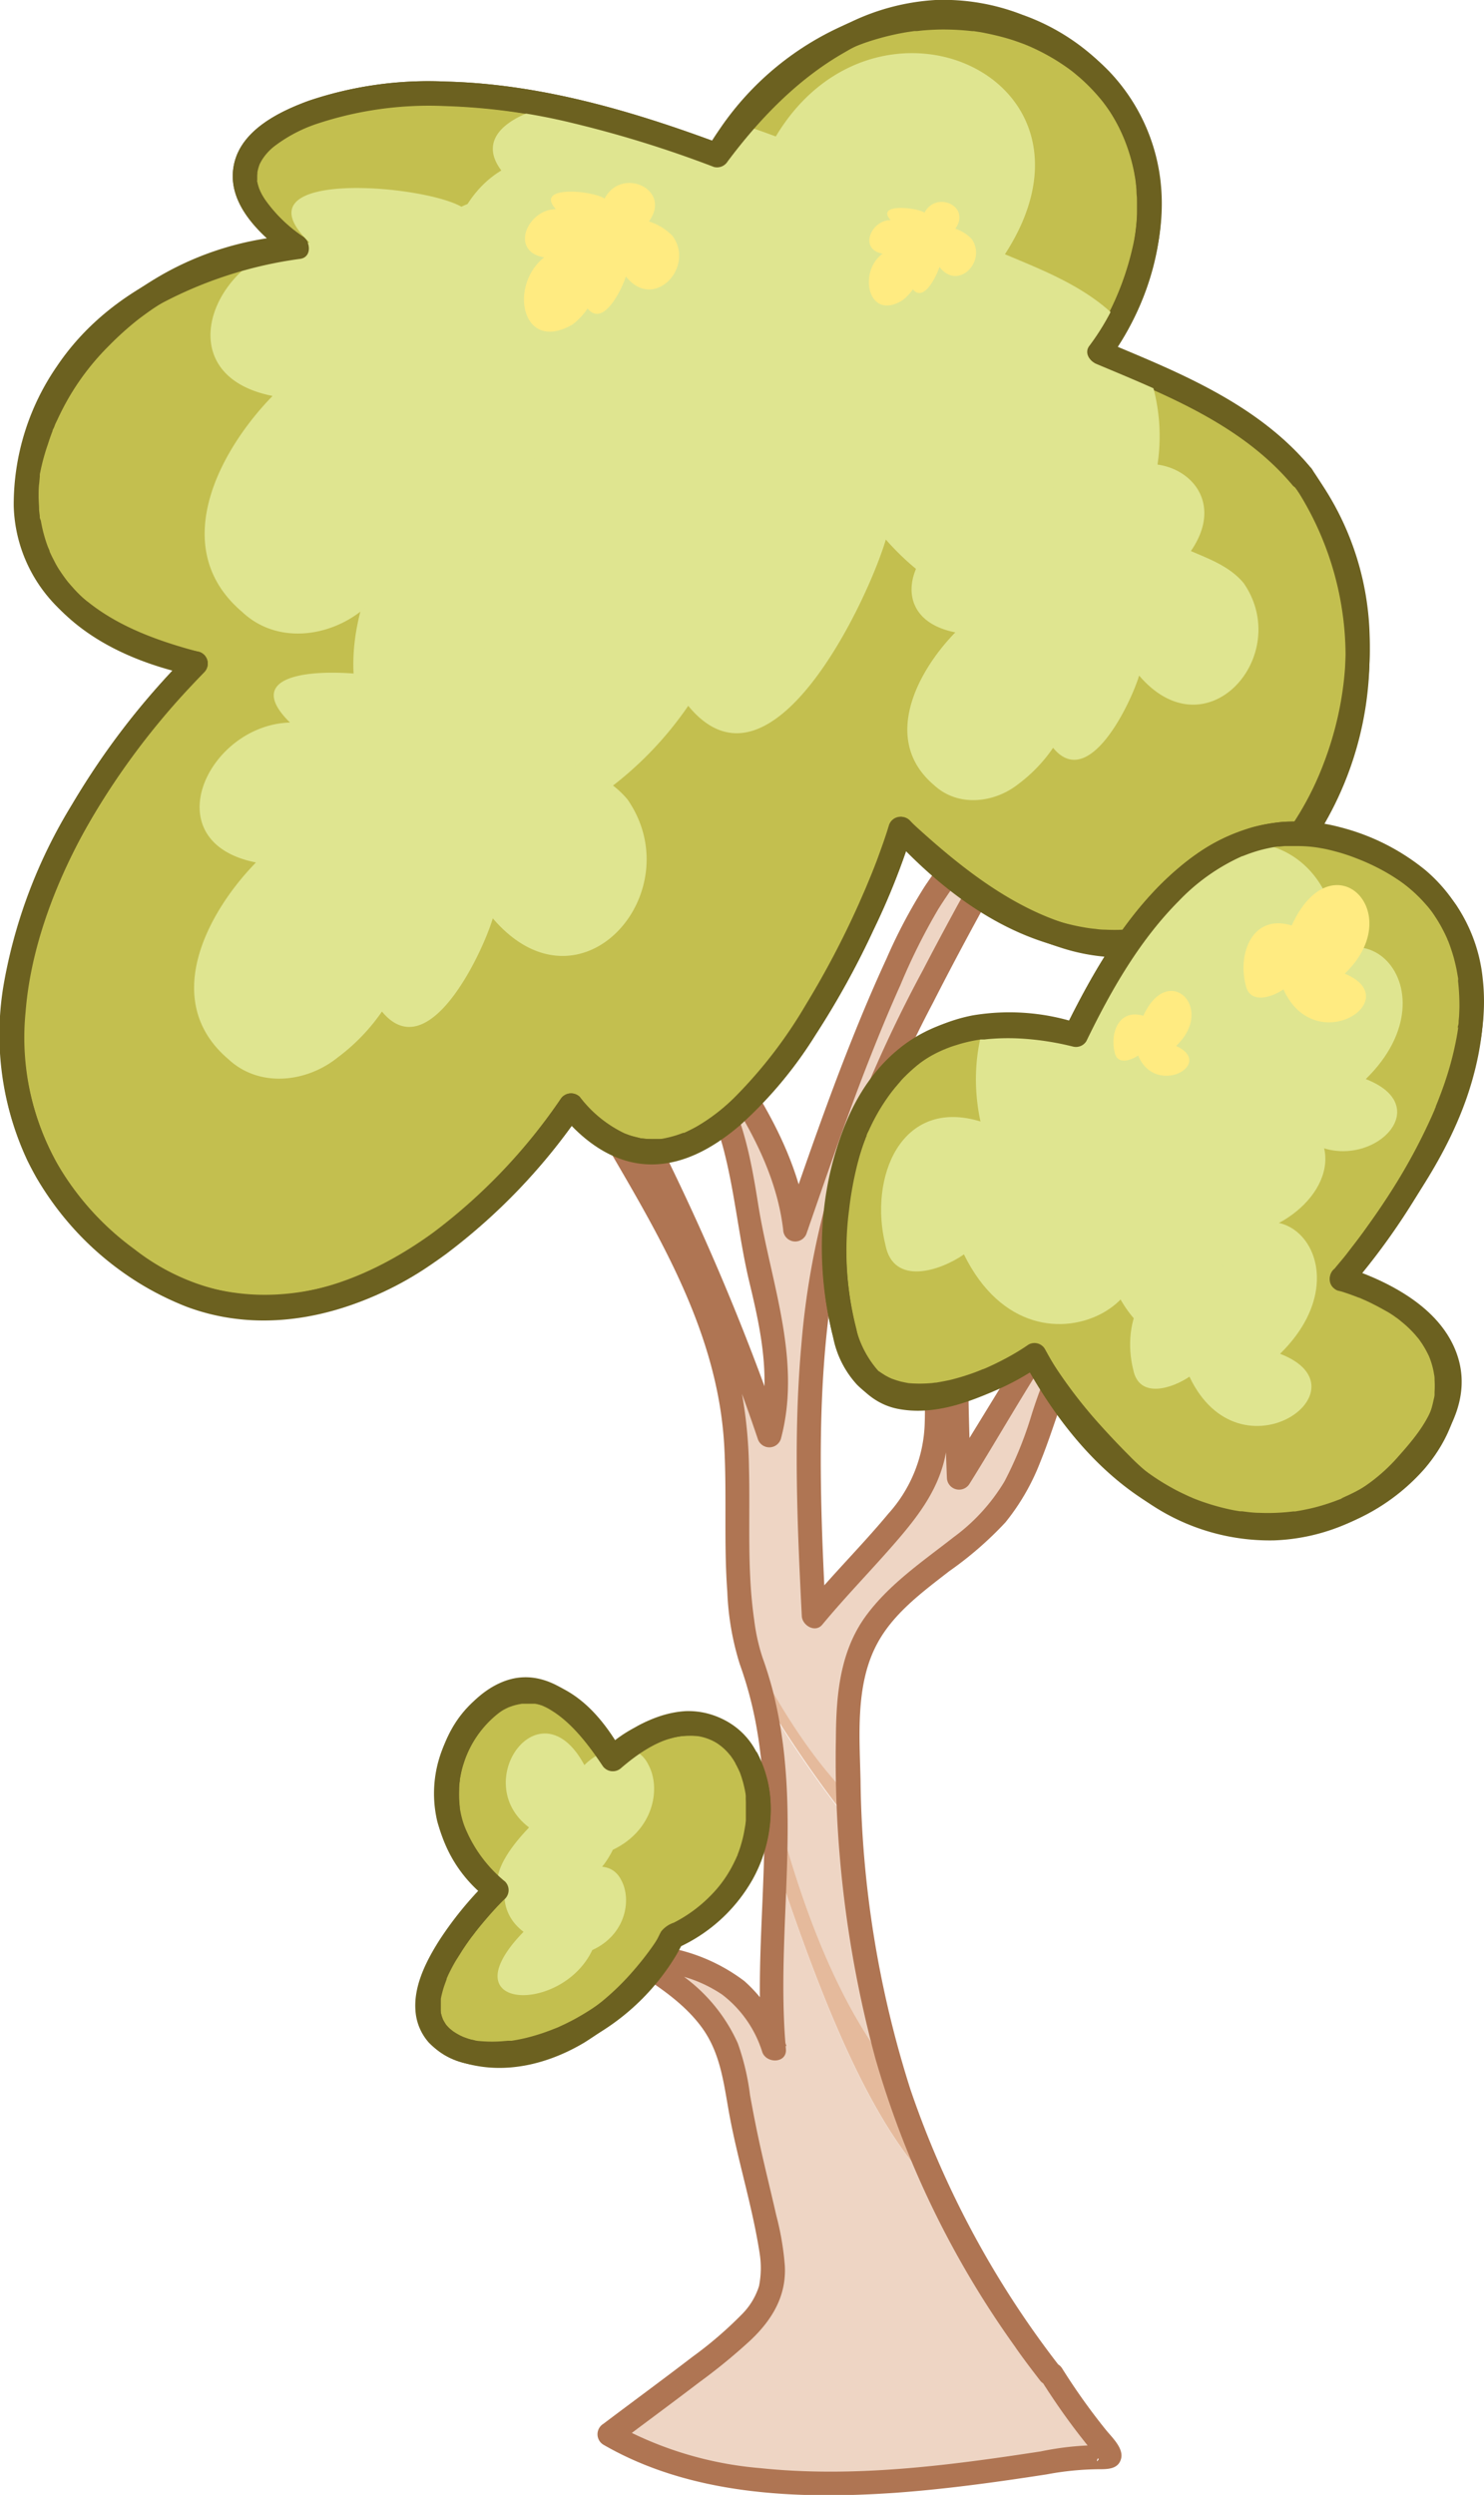 <svg xmlns="http://www.w3.org/2000/svg" xmlns:xlink="http://www.w3.org/1999/xlink" width="184.9" height="310.77" viewBox="0 0 184.9 310.77"><defs><clipPath id="clip-path" transform="translate(-0.04 0)"><path d="M162.27,59.3c-6.54-7.94-16.35-11.68-25.23-15.42C148.25,28.46,144.51,7.9,124,2.3,109.47-1.44,97.32,8.6,89.38,19.35,74.43,13.74,56.21,8.84,40.32,13.51,28.64,17.25,27.24,23.79,37.05,30.8,22.1,33.13,9,39.67,4.35,55.09-.33,71.45,10.42,78.92,24.44,82.66c-18.22,18.69-35.51,51.39-10.28,72.89.58.49,1.17.95,1.76,1.39l.42.31c.59.43,1.17.83,1.76,1.21l.11.06c.56.36,1.13.68,1.69,1l.4.21c.6.32,1.19.61,1.78.88l.19.07c.54.25,1.09.46,1.64.66l.39.14c.59.21,1.18.4,1.78.56l.25.06c.53.15,1.07.27,1.6.37l.36.08c.6.1,1.19.19,1.78.26l.3,0c.52,0,1.05.09,1.57.11l.34,0c.59,0,1.17,0,1.76,0l.34,0c.52,0,1-.06,1.54-.11l.32,0c.58-.06,1.15-.14,1.72-.24l.39-.08c.5-.09,1-.2,1.5-.31l.29-.07c.57-.14,1.13-.3,1.69-.47l.42-.13,1.48-.51.25-.09c.55-.2,1.1-.43,1.64-.66l.44-.19,1.47-.69.2-.1c.53-.26,1.06-.54,1.58-.83l.45-.25c.5-.28,1-.57,1.49-.87l.16-.11c.5-.3,1-.63,1.49-1l.44-.29c.5-.34,1-.69,1.48-1h0a72.81,72.81,0,0,0,16.34-17.11c17.29,21,37.38-22,41.12-34.57,7.22,6.69,15.37,12.76,23.9,14.18.28,0,.56.1.84.13l.63.07c.23,0,.46.05.69.06l.65,0,.68,0h.65l.69,0,.64,0,.71-.07.63-.08.75-.13.59-.11.95-.24.49-.13c.41-.12.81-.25,1.21-.39l.52-.2.84-.34.57-.26.79-.38.59-.31.78-.44.58-.35.81-.53.55-.37.9-.67.46-.35c.45-.36.9-.73,1.36-1.13C169.75,99,174.42,74.72,162.27,59.3Z" fill="none"/></clipPath><clipPath id="clip-path-2" transform="translate(-0.04 0)"><path d="M167.2,159.32c4.21-5.61,8.41-11.21,11.68-17.29,6.54-12.61,7.48-29.44-7.94-36C152.72,97.65,141,114.47,134,129c-18.69-4.67-28.5,5.14-29.9,23.83,0,.42-.06.86-.08,1.32,0,.12,0,.25,0,.37q0,.54,0,1.11V156c0,.4,0,.82,0,1.24v.3c0,.51,0,1,.07,1.55v.05a31.31,31.31,0,0,0,1.18,6.93h0c.93,3.06,2.46,5.76,4.94,7.28,5.61,2.81,14-1.63,18.69-4.43A70.91,70.91,0,0,0,142,184.55c9.71,7.94,23.16,8,32.1-.71l.05-.05c.51-.5,1-1,1.49-1.58C185.89,171.47,178.88,163.06,167.2,159.32Z" fill="none"/></clipPath></defs><g id="Layer_2" data-name="Layer 2"><g id="Layer_1-2" data-name="Layer 1"><g id="na_tree_2" data-name="na_tree 2"><path d="M96.67,225a61.14,61.14,0,0,0-1.73-13.89,152.35,152.35,0,0,0,11,16A128.51,128.51,0,0,0,111.19,258c-5.36-6.74-10.32-16.76-14.51-33A0,0,0,0,1,96.67,225Z" transform="translate(-0.04 0)" fill="#eed5c4"/><path d="M134.7,306c-18.28,2.86-42.48,6.82-58.86-2.77,28-21.14,20.73-12.77,15.41-45.79-3.27-13.55-21-14-26.63-27.56l1.55-1.16c2.62,6.42,10.2,12.54,16.33,15.16,7.26,1.89,11.34,4,14,11.38-.74-7.92-.1-15.7.12-23.42,5.91,17.78,12.15,33.4,20.29,41.06A122.22,122.22,0,0,0,131,295.71C138.32,307.39,140.82,306,134.7,306Z" transform="translate(-0.04 0)" fill="#eed5c4"/><path d="M167.88,141.06c-10.28,7.48-26.63,14.49-33.64,25.7-5.14,8.41-4.67,18.22-13.08,24.76-9.81,7.95-15.42,10.28-15.42,23.83q-.06,4.31.08,8.46c-4-4-8.22-10-12.79-19.05-2.21-10.42-.1-21.09-2.07-31.49-2.63-14.58-13.25-28.81-19.84-41.7-6.7-13.13-19.83-22.46-32.95-32.08l1.46-9.62C45.75,96,50.13,103.28,56,109.41,60.63,114.66,67,117.86,70.83,124c9.76,17.71,18.62,35.59,25.08,54.82,2.34-8.46-.29-15.45-2-23.62-1.46-7.87-1.75-15.46-6.71-22.16-5-7-11.37-11.67-14.29-20.13C68.3,91.41,50.26,93.48,41.67,74.41l1.75-6.12C49.2,84.61,68.29,89.66,74,105.91c5.25-18.08,10.5-36.16,17.5-53.66l2.62,2.33a159.54,159.54,0,0,0-5.83,21c-1.59,12.85-16,32.8-7,43.74,6.4,11.09,16.33,20.82,17.79,33.83,4.64-13.4,9.24-26.84,15.75-39.37,3.5-6.12,9.91-12.54,11.08-19.54,2.33-12.83.58-25.37,8.75-36.45l2,1.46c-7.69,16-3.43,34.85-13.7,49.87C102.37,146.5,99.28,158,101.45,201.27c3.8-4.67,8.17-8.75,12-13.71,5-6.71,2.92-12.83,3.21-20.7.29-9.92,1.16-18.09,4.37-27.42l1.75.88c-4.08,14.29-3.79,28.87-3.21,43.74,17.35-27.7,16.1-30.41,46.95-45.2Z" transform="translate(-0.04 0)" fill="#eed5c4"/><path d="M96.62,231.8c.08-2.27.11-4.53.06-6.8,4.19,16.2,9.15,26.22,14.51,33a110.15,110.15,0,0,0,5.72,14.9C108.77,265.2,102.53,249.58,96.62,231.8Z" transform="translate(-0.04 0)" fill="#e5ba9c"/><path d="M106,227.08a152.35,152.35,0,0,1-11-16,46.72,46.72,0,0,0-1.65-5.16c-.09-.39-.18-.78-.26-1.17,4.57,9.07,8.79,15,12.79,19.05C105.86,224.91,105.9,226,106,227.08Z" transform="translate(-0.04 0)" fill="#e5ba9c"/><path d="M132.26,295a118.4,118.4,0,0,1-18.79-34.75,131.48,131.48,0,0,1-6.21-38.48c-.12-5.48-.65-11.72,1.93-16.76,2-3.94,5.71-6.65,9.12-9.3a44.22,44.22,0,0,0,7-6.08,27.87,27.87,0,0,0,4.34-7.51c2.24-5.49,3.44-11.38,7-16.24,3.94-5.37,9.65-9.32,15.19-12.86s11.41-6.74,16.77-10.62a1.52,1.52,0,0,0,.54-2.05l-1.39-2.21a1.56,1.56,0,0,0-2.06-.54c-8.53,4.1-17.38,8.22-24.77,14.24-5.5,4.48-9.55,10.29-13.3,16.26-3.18,5.05-6.25,10.18-9.42,15.25l2.8.75c-.57-14.52-.83-29.23,3.15-43.34a1.52,1.52,0,0,0-.68-1.7l-1.75-.87a1.53,1.53,0,0,0-2.21.89c-3,8.7-4.09,17.71-4.4,26.86-.13,3.92.29,7.83.12,11.75a17.6,17.6,0,0,1-4.51,10.85c-3.32,4-7.06,7.67-10.36,11.71l2.56,1.06c-.89-17.72-1.6-35.89,3.57-53.08a142.19,142.19,0,0,1,9.75-23.25c2.45-4.81,5-9.56,7.62-14.28a78.59,78.59,0,0,0,4-7.33,49.84,49.84,0,0,0,2.51-7.64C133.27,83.88,132.73,71.18,138,60a1.56,1.56,0,0,0-.54-2.06l-2-1.46a1.54,1.54,0,0,0-2,.54c-3.89,5.36-5.83,11.63-6.74,18.14s-.91,13-2.3,19.41c-1.32,6-5.84,10.86-9.17,15.85a66.1,66.1,0,0,0-4.76,9c-1.52,3.29-2.93,6.62-4.28,10-3.08,7.69-5.77,15.52-8.48,23.34l3,.4c-.9-7.47-4.35-14.05-8.45-20.23-2.08-3.13-4.29-6.17-6.37-9.29-1.07-1.61-2-3.28-3.08-4.9a18.55,18.55,0,0,1-2-3.32c-2-5.34-.24-11.51,1.49-16.68,2-6,4.72-11.77,6.48-17.85,1.09-3.76,1.59-7.68,2.55-11.48C92.48,64.53,94,59.73,95.61,55a1.49,1.49,0,0,0-.39-1.46L92.6,51.19a1.52,1.52,0,0,0-2.51.66c-7,17.49-12.25,35.59-17.5,53.66h2.89c-2.21-6.14-6.35-11.07-11.11-15.43s-9.81-8.1-14-12.93a29.82,29.82,0,0,1-5.55-9.26,1.51,1.51,0,0,0-2.89,0A59.82,59.82,0,0,0,40.22,74c-.16,1,.51,2,1,2.84s1,1.84,1.56,2.73a35.8,35.8,0,0,0,3.63,4.78c4.69,5.23,10.9,8.59,16.09,13.24a28.32,28.32,0,0,1,6.44,8.23,30,30,0,0,1,2.18,6,25.68,25.68,0,0,0,2.71,6.68c2.41,4.14,5.76,7.61,8.85,11.23,3.35,3.91,6,8,7.4,13,1.53,5.64,2,11.52,3.38,17.2,1.48,6.17,2.72,12.26,1,18.53h2.89A299.83,299.83,0,0,0,79.9,137.82q-2.48-4.83-5.06-9.6a42.45,42.45,0,0,0-5.48-8.63,62.58,62.58,0,0,0-6.85-6.16,62.25,62.25,0,0,1-6.7-6.39c-5.29-5.88-9.54-12.61-15.12-18.23a1.51,1.51,0,0,0-2.51.66l-1.46,9.62a1.62,1.62,0,0,0,.69,1.7c8.76,6.42,17.8,12.78,25.05,20.94A64.33,64.33,0,0,1,71,134.51c2.57,4.78,5.39,9.42,8.08,14.14,5.58,9.79,10.52,19.88,11.19,31.32.35,6.1-.06,12.21.39,18.31a34.43,34.43,0,0,0,1.55,9,48.2,48.2,0,0,1,2.23,8.69c2.13,13-.59,26.22.58,39.28l3-.4a18.17,18.17,0,0,0-5.23-8.08,22.42,22.42,0,0,0-8.12-3.88,26.94,26.94,0,0,1-9.74-5.57,25.66,25.66,0,0,1-7.39-9.37,1.5,1.5,0,0,0-2-.54l-1.55,1.16a1.57,1.57,0,0,0-.54,2.05c3.11,7.34,10,11.22,16.35,15.35,2.85,1.85,5.75,3.88,7.76,6.68,2.43,3.4,2.7,7.41,3.48,11.4,1.08,5.56,2.78,11,3.65,16.64a11.56,11.56,0,0,1-.08,4.07,8.64,8.64,0,0,1-2.13,3.51,49.06,49.06,0,0,1-6.19,5.32c-3.67,2.82-7.4,5.55-11.08,8.33a1.52,1.52,0,0,0,0,2.59c10.89,6.3,24.11,6.84,36.36,6,6.34-.46,12.63-1.33,18.9-2.3a36.53,36.53,0,0,1,6.5-.64c1.08,0,2.41,0,2.75-1.31s-1.13-2.65-1.88-3.58a79.13,79.13,0,0,1-5.45-7.65c-1-1.63-3.63-.13-2.59,1.51,1.51,2.39,3.12,4.71,4.86,6.94.51.65,1,1.28,1.54,1.91.18.22.64.88.66.87.28-.11-.43.82,0-.13.22-.55-.1-1,.59-1.43.17-.11.62-.09.33-.12-.45-.05-.92,0-1.37,0a36.88,36.88,0,0,0-6.69.77c-11.53,1.77-23.32,3.31-35,2.08a45.08,45.08,0,0,1-18-5.44v2.59c3.48-2.62,7-5.21,10.46-7.85a72,72,0,0,0,6.41-5.26c2.65-2.52,4.43-5.46,4.24-9.21a35.11,35.11,0,0,0-1.06-6.27c-.68-3-1.41-5.9-2.06-8.87-.44-2-.85-4.1-1.22-6.16a30.33,30.33,0,0,0-1.52-6.44,20.9,20.9,0,0,0-6.79-8.35c-6.82-5.29-15.55-8.52-19.14-17l-.54,2L66.92,230l-2-.53C67.79,236.35,74.69,242,81.42,245c1.54.69,3.26,1,4.84,1.55a17,17,0,0,1,3.76,1.9,14.36,14.36,0,0,1,5,7.17c.54,1.47,3.1,1.4,2.94-.4-1.07-11.92,1-23.88-.13-35.79a57.55,57.55,0,0,0-1.51-8.86c-.37-1.39-.79-2.77-1.28-4.12A24.51,24.51,0,0,1,94,201.71c-.9-6.23-.48-12.58-.64-18.86A57.05,57.05,0,0,0,90.59,166a97.32,97.32,0,0,0-7.09-15.51c-2.72-4.94-5.66-9.76-8.42-14.69-2.58-4.58-4.86-9.18-8.14-13.33-7.68-9.74-18.1-17-28-24.22l.69,1.69,1.45-9.62-2.5.66c4.84,4.89,8.7,10.6,13.09,15.88a62.3,62.3,0,0,0,6.62,7c2.27,2,4.68,3.79,6.89,5.84a28.89,28.89,0,0,1,5.73,7.62Q73.49,132,76,136.82c3.33,6.4,6.5,12.88,9.45,19.47,3.35,7.5,6.38,15.14,9,22.92a1.51,1.51,0,0,0,2.89,0c2.63-9.87-1.3-19.52-2.84-29.23-.72-4.54-1.53-9.07-3.45-13.28s-4.91-7.54-7.84-10.89-5.74-6.52-7.69-10.43a39.58,39.58,0,0,1-2.07-6.17A32,32,0,0,0,71.33,104c-3-5.79-8-9.79-13.14-13.56a70.89,70.89,0,0,1-8.14-6.6A34.15,34.15,0,0,1,43,73.65l.15,1.16,1.75-6.12H42c2.22,6.15,6.36,11.1,11.13,15.48s9.8,8.09,14,12.91a29.58,29.58,0,0,1,5.53,9.22,1.51,1.51,0,0,0,2.89,0C80.73,88.24,86,70.14,93,52.65l-2.51.66,2.63,2.33-.39-1.46C91.25,58.4,89.92,62.67,88.78,67c-1,3.66-1.56,7.39-2.43,11.07-1.44,6.1-4.16,11.86-6.27,17.74-2,5.59-3.92,11.73-2.94,17.73a15.6,15.6,0,0,0,1.23,3.93c.62,1.3,1.53,2.41,2.27,3.64,1.92,3.21,4.08,6.27,6.22,9.35,4.77,6.88,9.74,14.17,10.76,22.7a1.5,1.5,0,0,0,2.94.4c2.4-6.92,4.78-13.85,7.43-20.68,1.34-3.43,2.73-6.84,4.24-10.19a76.9,76.9,0,0,1,4.71-9.44c3.26-5.2,7.56-9.83,9.67-15.69a38.38,38.38,0,0,0,1.63-8.85c.37-3.21.6-6.43.94-9.64.77-7.35,2.4-14.44,6.81-20.51l-2.05.53,2,1.46-.54-2c-4.79,10.1-5.05,21.26-7,32.07a48.29,48.29,0,0,1-5.11,15.3c-1.46,2.56-3,5.07-4.39,7.66-1.31,2.41-2.6,4.82-3.86,7.25a165.36,165.36,0,0,0-10.61,24,99.14,99.14,0,0,0-4.55,22.75c-1,11.2-.5,22.5.06,33.72.06,1.17,1.68,2.14,2.56,1.06,3-3.62,6.27-6.94,9.32-10.48,2.86-3.32,5.38-6.72,6.11-11.14.63-3.84.19-7.72.15-11.58a108.14,108.14,0,0,1,.8-13.82,76,76,0,0,1,3.55-15.47l-2.21.9,1.75.87-.69-1.69c-4.05,14.37-3.84,29.36-3.26,44.14a1.52,1.52,0,0,0,2.8.76c4.81-7.69,9.2-15.81,14.69-23A51.8,51.8,0,0,1,151,148.54c5.24-3.08,10.72-5.76,16.21-8.39l-2.06-.53,1.4,2.2.54-2c-9.82,7.1-21.39,12-29.9,20.82a30.91,30.91,0,0,0-5.21,7.07,59.55,59.55,0,0,0-3.42,8.55,47.05,47.05,0,0,1-3.36,8.26,23.72,23.72,0,0,1-6.31,6.93c-3.83,3-8.08,5.87-11,9.88-3.21,4.43-3.67,9.84-3.7,15.14a142.34,142.34,0,0,0,4.92,39.94,117.24,117.24,0,0,0,17.33,35.8c1,1.46,2.1,2.89,3.19,4.31S133.44,296.49,132.26,295Z" transform="translate(-0.04 0)" fill="#af7553"/><path d="M162.27,59.3c-6.54-7.94-16.35-11.68-25.23-15.42,23.87-36.76-26.81-59.32-47.66-24.53C74.43,13.74,56.21,8.84,40.32,13.51,28.64,17.25,27.24,23.79,37.05,30.8,6.29,32.25-14.06,74.42,24.44,82.66c-19.09,19.09-36.06,54.2-8.1,74.59,11.46,9.12,27.6,6.26,38.48-2.35h0a72.81,72.81,0,0,0,16.34-17.11c17.29,21,37.38-22,41.12-34.57C147.73,141.77,184.88,92.59,162.27,59.3Z" transform="translate(-0.04 0)" fill="#c3bf4f"/><path d="M163.33,58.24c-5.14-6.19-12.35-10-19.6-13.15-2.09-.91-4.2-1.77-6.29-2.66l.89,2.21c3.9-6,6.76-13.1,6.44-20.38a23.7,23.7,0,0,0-6.56-15.4,27.48,27.48,0,0,0-14.56-7.73,31.52,31.52,0,0,0-17.78,1.72A36.63,36.63,0,0,0,89.69,16.11c-.56.81-1.09,1.64-1.6,2.48l1.69-.69c-10.92-4.08-22.39-7.43-34.12-7.74a46.71,46.71,0,0,0-17.17,2.4c-3.67,1.34-8.34,3.62-9.28,7.84-1.12,5,3.46,9.08,7.08,11.69l.76-2.79a38,38,0,0,0-17.27,5.18A39.67,39.67,0,0,0,7.34,46a29.61,29.61,0,0,0-5.4,14.33A19.9,19.9,0,0,0,5.85,74c3.79,4.94,9.55,7.84,15.44,9.47.91.26,1.83.48,2.75.68l-.66-2.51A91.69,91.69,0,0,0,8.58,101,63.48,63.48,0,0,0,.43,124a36.06,36.06,0,0,0,4.13,22.64,37.22,37.22,0,0,0,8.3,9.77,32.37,32.37,0,0,0,12.66,7c9.33,2.39,19.47-.12,27.4-5.34,1-.67,2-1.4,3-2.16a1.5,1.5,0,0,0-.66-2.5h0l.36,2.74a74.44,74.44,0,0,0,16.87-17.65l-2.35.3c2.8,3.39,6.66,6.18,11.22,6.14,4.19,0,8-2.29,11-4.94a52.55,52.55,0,0,0,9.36-11.23,104.47,104.47,0,0,0,7.18-13,87.79,87.79,0,0,0,4.83-12.17l-2.5.66C117,110.49,124.07,116,132.42,118a27.68,27.68,0,0,0,19.19-2.24,34,34,0,0,0,13.63-13.46,41.87,41.87,0,0,0,5.43-19.81A41.24,41.24,0,0,0,165.11,61c-.48-.84-1-1.66-1.55-2.47A1.5,1.5,0,0,0,161,60.05a38.6,38.6,0,0,1,2.85,38.51,35.72,35.72,0,0,1-5,7.68,34.06,34.06,0,0,1-3.24,3.23c-.6.52-1.06.89-1.55,1.25s-1.24.88-1.88,1.28a23.8,23.8,0,0,1-7.91,3.27,19.84,19.84,0,0,1-4.24.53,21.84,21.84,0,0,1-2.29,0q-.58,0-1.17-.09c-.52-.05-.59-.06-1-.12-7.59-1.18-14.19-5.51-19.65-10.81-.87-.84-1.71-1.71-2.52-2.59a1.51,1.51,0,0,0-2.51.66c-.44,1.49-1,3-1.52,4.4-.35.92-.71,1.83-1.09,2.74l-.1.24c-.17.4.12-.28-.05.13l-.32.74c-.22.5-.44,1-.67,1.51a110.85,110.85,0,0,1-6.69,12.72,56.65,56.65,0,0,1-8.44,11c-.76.75-1.55,1.47-2.38,2.14l-.26.21c-.34.27.23-.18-.11.08l-.62.46c-.41.29-.83.57-1.26.83s-.77.44-1.16.65l-.64.31-.32.14c.23-.1.07,0-.07,0a13.56,13.56,0,0,1-2.58.73s-.38.05-.12,0-.2,0-.24,0c-.25,0-.5,0-.76,0a11.1,11.1,0,0,1-1.41-.07c.43,0-.23,0-.36-.07l-.76-.19a7.66,7.66,0,0,1-.77-.25l-.21-.08c-.23-.08.19.1-.19-.08a15.22,15.22,0,0,1-5.51-4.52,1.52,1.52,0,0,0-2.36.31,70.06,70.06,0,0,1-15.8,16.57,1.52,1.52,0,0,0,.36,2.74h0l-.66-2.51c-6.82,5.37-16,8.55-24.72,7.27a24.89,24.89,0,0,1-6.34-1.76,30.38,30.38,0,0,1-6-3.66,35.7,35.7,0,0,1-8.46-8.75,32.19,32.19,0,0,1-5.07-20.8c.59-7.44,3.29-14.9,6.81-21.56A87.49,87.49,0,0,1,23.59,85.69c.62-.66,1.26-1.32,1.91-2a1.52,1.52,0,0,0-.66-2.51,37.58,37.58,0,0,1-9.24-3.14A25.48,25.48,0,0,1,12,75.83l-.2-.15-.33-.26c-.27-.21-.53-.44-.78-.66-.47-.42-.91-.85-1.33-1.3l-.56-.63-.29-.34-.12-.15c-.25-.32.11.14,0,0-.35-.46-.68-.93-1-1.42s-.57-1-.82-1.49c-.13-.25-.24-.5-.36-.76,0-.07.08.19,0-.08L6,68.1a18.24,18.24,0,0,1-.87-3.24L5,64.51l0-.24s0,.29,0,.11-.07-.59-.09-.88c0-.55-.06-1.11-.06-1.66s0-1.13.08-1.68L5,59.37c0-.39,0,.14,0-.14s.05-.32.07-.48A26.19,26.19,0,0,1,6,55.36c.18-.56.37-1.12.59-1.68,0-.14.11-.28.17-.42.12-.32,0,.06.07-.17s.24-.56.37-.83A33.06,33.06,0,0,1,8.93,49a31.45,31.45,0,0,1,4.67-5.92,39.36,39.36,0,0,1,2.93-2.7c.62-.51.81-.66,1.41-1.1s1.1-.79,1.67-1.16A39.69,39.69,0,0,1,23.23,36c.62-.31,1.25-.61,1.88-.89s1-.44,1.72-.69a35.09,35.09,0,0,1,4.05-1.24c.69-.17,1.39-.32,2.09-.44s1.26-.21,1.9-.28,1.45-.14,2.18-.17a1.52,1.52,0,0,0,.76-2.8,18.52,18.52,0,0,1-4.62-4.42,10.74,10.74,0,0,1-.62-1,3.94,3.94,0,0,1-.36-.94c-.05-.16-.08-.32-.12-.47-.08-.35,0,.08,0-.27,0-.15,0-.3,0-.46s.06-.71,0-.37a6.66,6.66,0,0,1,.22-.88l.09-.25c-.1.26,0,0,0,0s.19-.36.3-.54a6.66,6.66,0,0,1,1.47-1.63,18.28,18.28,0,0,1,5.39-2.85,44.32,44.32,0,0,1,15.89-2.2,77.53,77.53,0,0,1,16.18,2.21A145.25,145.25,0,0,1,89,20.8a1.53,1.53,0,0,0,1.7-.69A34.78,34.78,0,0,1,105,6.52,25,25,0,0,1,108.83,5a32.38,32.38,0,0,1,4.24-1l.54-.08.35-.05.35,0,.61-.07c.7-.06,1.4-.1,2.11-.12a31.88,31.88,0,0,1,4.14.2l.2,0c.23,0-.24,0,0,0l.46.07c.35.05.69.11,1,.18.66.13,1.31.28,2,.46s1.28.36,1.91.58l.91.33.41.17.24.1,0,0a27,27,0,0,1,3.41,1.79c.55.35,1.09.71,1.61,1.09l.29.22.24.19.76.64a23.91,23.91,0,0,1,2.66,2.76l.27.34c.14.17-.14-.19,0,0l.11.15c.21.28.41.56.61.85.36.54.69,1.09,1,1.65s.58,1.11.83,1.68a2.29,2.29,0,0,1,.1.23c0-.05-.11-.27,0,0s.11.28.16.41c.12.32.24.64.34,1,.21.64.39,1.28.54,1.93.07.32.14.64.2,1,0,.15.05.31.08.46s.08.56.07.46,0,.24,0,.33l.06.54c0,.36,0,.73.06,1.09,0,.71,0,1.41,0,2.11a21,21,0,0,1-.59,4.32,35.12,35.12,0,0,1-3.88,9.76c-.49.86-1,1.71-1.55,2.54a1.53,1.53,0,0,0,.9,2.21c8.88,3.73,18.24,7.41,24.57,15a1.5,1.5,0,0,0,2.12-2.12Z" transform="translate(-0.04 0)" fill="#6c6120"/><g clip-path="url(#clip-path)"><path d="M140.36,40.9c-3.92-4.75-9.8-7-15.11-9.23C139.54,9.65,109.19-3.86,96.7,17c-9-3.36-19.87-6.3-29.38-3.5-7,2.24-7.84,6.15-2,10.35C46.93,24.7,34.74,50,57.8,54.9,46.89,66.09,36.53,85.68,51.65,98.55,58.52,105,69,103.79,76,98.17h0a44,44,0,0,0,9.79-10.25c10.35,12.59,22.38-13.16,24.62-20.71C130.44,89.91,154.3,61.7,140.36,40.9Z" transform="translate(-0.04 0)" fill="#dfe590"/><path d="M84.83,40.7c-2.42-2.93-6-4.31-9.31-5.69,8.92-13.44-10.12-21.88-17.59-9-4-3-29.15-5.24-19.31,4.22C27.34,30.51,19.86,46.52,34,49.32c-6.72,6.9-13.1,19-3.79,26.9,4.23,4,10.71,3.23,15-.24h0a26.91,26.91,0,0,0,6-6.31c6.38,7.75,13.8-8.11,15.18-12.76C78.32,70.9,93.6,53.4,84.83,40.7Z" transform="translate(-0.04 0)" fill="#dfe590"/><path d="M155,72.64c-1.71-2.07-4.26-3-6.58-4,6.43-9.34-7.37-15.46-12.42-6.39-3-2.12-20.27-3.83-13.64,3-8,.23-13.25,11.54-3.29,13.52-4.75,4.87-9.26,13.4-2.68,19,3,2.81,7.56,2.28,10.6-.16h0a19,19,0,0,0,4.26-4.46c4.5,5.49,9.74-5.72,10.72-9C150.4,94,161.2,81.61,155,72.64Z" transform="translate(-0.04 0)" fill="#dfe590"/><path d="M83.82,29.37a7.14,7.14,0,0,0-2.93-1.79c2.94-4-3.43-6.88-5.52-2.84-1.43-1-8.84-1.73-6.07,1.32-3.52,0-5.83,5.25-1.46,6-4.45,3.49-2.81,12,3.52,8.37h0a8.25,8.25,0,0,0,1.89-2c2,2.44,4.34-2.55,4.77-4C81.51,38.86,86.71,33.23,83.82,29.37Z" transform="translate(-0.04 0)" fill="#ffeb81"/><path d="M121.07,29.73a5,5,0,0,0-2-1.24c2-2.8-2.39-4.78-3.84-2-1-.67-6.14-1.19-4.22.93-2.45,0-4,3.64-1,4.18-3.09,2.23-1.84,8.44,2.45,5.82h0a5.94,5.94,0,0,0,1.32-1.38c1.39,1.69,3-1.77,3.31-2.79C119.47,36.33,123.08,32.42,121.07,29.73Z" transform="translate(-0.04 0)" fill="#ffeb81"/><path d="M78.24,99.6c-2.2-2.67-5.49-3.93-8.48-5.18,8.13-12.24-9.21-19.93-16-8.24C50,83.45,27.36,81.33,36.17,90c-10.27.3-17.08,14.88-4.24,17.43-6.12,6.28-11.93,17.27-3.45,24.49,3.85,3.61,9.75,2.94,13.66-.22h0A24.33,24.33,0,0,0,47.63,126c5.81,7.07,12.56-7.38,13.81-11.61C72.32,127.1,86.23,111.16,78.24,99.6Z" transform="translate(-0.04 0)" fill="#dfe590"/></g><path d="M163.33,58.24c-6.66-8-16.55-11.88-25.89-15.81l.89,2.21c6.63-9.17,9-22,2.77-32A27,27,0,0,0,127.4,1.83,27,27,0,0,0,116.59,0,28.15,28.15,0,0,0,106.1,2.72c-7.35,3.41-13.25,9.44-18,15.87l1.69-.69c-11-4.09-22.46-7.46-34.23-7.74a46.6,46.6,0,0,0-17.07,2.4c-3.66,1.35-8.32,3.62-9.27,7.83-1.13,5,3.46,9.09,7.08,11.7l.36-2.74C25.27,31.15,13.8,35.72,7.14,45.61A30.33,30.33,0,0,0,1.75,63a18.44,18.44,0,0,0,6,13.14c4.5,4.12,10.44,6.39,16.25,8l-.66-2.51A99,99,0,0,0,9,100.23a63.71,63.71,0,0,0-8.43,22,37,37,0,0,0,2.89,22.34,37.4,37.4,0,0,0,19.75,18.17c9.82,3.71,20.4,1.13,29.05-4.27,1.13-.7,2.22-1.44,3.29-2.22a1.52,1.52,0,0,0-.36-2.74h0l.36,2.74a74.64,74.64,0,0,0,16.87-17.65l-2.35.3c2.79,3.38,6.63,6.16,11.18,6.14,4.17,0,7.92-2.25,11-4.88a51.93,51.93,0,0,0,9.35-11.17,106,106,0,0,0,7.27-13.16,88.88,88.88,0,0,0,4.82-12.16l-2.5.66c6.09,5.63,12.92,11.15,20.95,13.69a24.67,24.67,0,0,0,11.22,1,25,25,0,0,0,11.05-4.83c10.76-8.06,16.79-21.74,16.28-35.1a35.64,35.64,0,0,0-7.39-20.77,1.5,1.5,0,0,0-2.12,0,1.54,1.54,0,0,0,0,2.12C168.85,70.12,169.3,83.73,165,95a37.8,37.8,0,0,1-10,14.75,25.2,25.2,0,0,1-9.7,5.68,20.32,20.32,0,0,1-10,.28c-8.52-1.87-15.73-7.77-22-13.55a1.52,1.52,0,0,0-2.51.66c-.45,1.5-1,3-1.53,4.44-.34.89-.69,1.77-1.06,2.64-.18.44-.23.57-.47,1.12l-.67,1.53a112.39,112.39,0,0,1-6.66,12.67,57.65,57.65,0,0,1-8.5,11.13A23.47,23.47,0,0,1,87.38,140q-.57.36-1.17.66l-.58.29-.35.16c-.33.14.18-.08-.12,0a14.13,14.13,0,0,1-2.54.72l-.3.05c.39-.05-.06,0-.14,0l-.66,0a9.79,9.79,0,0,1-1.43-.07c.37.05-.31,0-.44-.08a6.25,6.25,0,0,1-.72-.17c-.24-.07-.48-.14-.72-.23l-.36-.13c-.3-.12.2.09-.12-.06a15.55,15.55,0,0,1-5.51-4.52,1.52,1.52,0,0,0-2.36.31,70.06,70.06,0,0,1-15.8,16.57,1.52,1.52,0,0,0,.36,2.74h0l-.36-2.74c-7.69,5.59-17.2,9.49-26.8,7.18-8.45-2-15.9-8.43-20.18-15.89a33.07,33.07,0,0,1-3.81-20.37c.85-7.31,3.66-14.36,7.2-20.77A93.38,93.38,0,0,1,23.66,85.65c.6-.65,1.22-1.29,1.84-1.93a1.52,1.52,0,0,0-.66-2.51c-4.83-1.29-9.74-3-13.72-6.14a15.76,15.76,0,0,1-6.27-10.6C4.23,59,6,53.27,8.81,48.58A30,30,0,0,1,20,37.87a51.59,51.59,0,0,1,17.47-5.63c1.41-.22,1.28-2.07.36-2.74a17.94,17.94,0,0,1-4.63-4.44,6.81,6.81,0,0,1-1-1.93,4,4,0,0,1-.16-1.72,4.14,4.14,0,0,1,.63-1.62,7.31,7.31,0,0,1,1.51-1.63,17.8,17.8,0,0,1,5.46-2.85,44.45,44.45,0,0,1,15.75-2.15,77.34,77.34,0,0,1,16.16,2.21A141.47,141.47,0,0,1,89,20.8a1.55,1.55,0,0,0,1.7-.69c4-5.35,8.78-10.3,14.6-13.6A24.38,24.38,0,0,1,124.45,4a25.07,25.07,0,0,1,13.16,8.8,22.15,22.15,0,0,1,4.13,13.72,30,30,0,0,1-6,16.6c-.63.88.1,1.87.9,2.21,8.88,3.73,18.24,7.41,24.57,15a1.5,1.5,0,0,0,2.12-2.12Z" transform="translate(-0.04 0)" fill="#6c6120"/><path d="M93.08,219.17c-3.4-7-12.25-4.63-16.78-.08-12-21.6-30.17,4.19-14.48,16.35-24.56,25.83,11.72,26.44,22,5.84C94.36,236.38,96.38,225.4,93.08,219.17Z" transform="translate(-0.04 0)" fill="#c3bf4f"/><path d="M94.37,218.42a8.94,8.94,0,0,0-6.71-5,13.86,13.86,0,0,0-8.53,1.77A16.67,16.67,0,0,0,75.24,218l2.36.3c-1.94-3.45-4.57-6.83-8.33-8.37a9.37,9.37,0,0,0-8.13.53c-5.45,3-7.67,10.06-6.65,15.92a16.68,16.68,0,0,0,6.26,10.09v-2.12A49.79,49.79,0,0,0,55,241.56a19.67,19.67,0,0,0-2.68,5.81c-.78,3.12-.14,6.3,2.56,8.25,2.48,1.79,5.92,1.95,8.84,1.57a27.71,27.71,0,0,0,11.2-4.12,28.56,28.56,0,0,0,9.36-9.51c.29-.5.56-1,.82-1.52l-.54.54a20.27,20.27,0,0,0,9.26-8.49A17.9,17.9,0,0,0,96,223.83a14.82,14.82,0,0,0-1.58-5.41,1.5,1.5,0,1,0-2.59,1.51l.21.42.1.21c.17.34-.08-.2,0,0s.25.63.35,1a13.85,13.85,0,0,1,.48,2.12c0,.22,0-.26,0,0a2.11,2.11,0,0,1,0,.25c0,.17,0,.34,0,.52q0,.59,0,1.17c0,.38,0,.76,0,1.14l-.06.54c0,.06,0,.29,0,0l-.06.34A16.47,16.47,0,0,1,92.3,230c-.11.36-.24.72-.38,1.08,0,.09-.08.18-.11.27,0-.06.1-.23,0,0s-.21.45-.32.67a15.2,15.2,0,0,1-2.89,4.08A17.6,17.6,0,0,1,84,239.49a3.39,3.39,0,0,0-1.58,1.09c-.18.32-.33.65-.51,1-.36.64-.75,1.27-1.16,1.88-.19.28-.38.55-.58.82,0,.05-.4.51-.18.24l-.35.43c-.44.54-.9,1.06-1.39,1.56s-1,1-1.48,1.43l-.77.66-.37.3-.19.15c-.31.25.25-.18-.07.06a31.32,31.32,0,0,1-3.31,2.16c-.56.32-1.13.61-1.71.89l-.8.37-.2.08-.46.18a25.34,25.34,0,0,1-3.4,1.08c-.56.13-1.13.24-1.7.33l-.23,0-.23,0-.83.07a17.43,17.43,0,0,1-3-.06c.49.05-.13,0-.31-.06s-.46-.09-.68-.15l-.58-.17c-.16-.06-.8-.35-.31-.1-.35-.18-.7-.34-1-.55l-.23-.15c-.29-.2,0,.05.05,0s-.4-.35-.44-.39-.23-.25-.34-.38.17.28,0,0l-.16-.24c-.1-.16-.18-.32-.27-.48s0,.06,0,.06-.07-.19-.1-.28-.11-.37-.16-.56,0-.18-.05-.27c-.07-.3,0,.41,0,0a8.18,8.18,0,0,1,0-1.31s0-.46,0-.17,0-.16,0-.22c0-.25.1-.5.16-.75a12,12,0,0,1,.55-1.66,1.19,1.19,0,0,1,.08-.2s-.14.3,0,.05l.18-.41q.23-.48.48-1Q57,244,57.6,243a34.13,34.13,0,0,1,3.12-4.13c.7-.82,1.42-1.61,2.16-2.39a1.52,1.52,0,0,0,0-2.12,17.38,17.38,0,0,1-2-1.82c-.28-.29-.54-.6-.8-.91,0-.05-.23-.29-.07-.08,0-.07-.11-.14-.16-.22s-.27-.37-.39-.56a14,14,0,0,1-1.15-2.07l-.11-.24c0,.06.11.27,0,0L58,228c-.13-.37-.25-.75-.36-1.13s-.16-.68-.23-1l-.09-.55c0-.05,0-.31,0-.1s0-.17,0-.22a14.56,14.56,0,0,1-.06-2.09c0-.35,0-.7.08-1.05a1.94,1.94,0,0,1,0-.24c0,.35,0,.13,0,.06s.06-.39.1-.58a13.87,13.87,0,0,1,.52-2c.1-.3.21-.6.33-.89s-.11.24,0,0,.08-.17.11-.26l.24-.49a14.08,14.08,0,0,1,1-1.63l.28-.39c-.19.27,0,0,.09-.11s.43-.5.66-.73.41-.41.63-.6l.3-.26c.26-.22-.2.15,0,0l.2-.15a9.55,9.55,0,0,1,1.52-.88c.37-.19-.21.05.13-.06l.4-.14a6.1,6.1,0,0,1,.84-.22l.37-.07c.26,0-.08,0-.11,0l.24,0c.31,0,.62,0,.93,0l.39,0c.42,0-.15,0,.1,0s.64.12,1,.21l.51.16.26.1c.26.09-.18-.08,0,0,.35.16.69.33,1,.52a11.41,11.41,0,0,1,1,.69c.2.14-.27-.23.06,0l.25.21.51.45A19.6,19.6,0,0,1,75,219.85a1.52,1.52,0,0,0,2.36.3A14.39,14.39,0,0,1,78.62,219l.26-.2.36-.25c.27-.18.54-.36.82-.52a11.82,11.82,0,0,1,3.18-1.4l.85-.22.43-.08.37-.06a12.47,12.47,0,0,1,1.69-.05l.41,0h-.06l.21,0c.29.06.57.12.86.2l.39.12.14,0a5.85,5.85,0,0,1,.79.4l.41.26.17.12c.19.14-.16-.13,0,0a9.61,9.61,0,0,1,.73.7,4.33,4.33,0,0,1,.51.67,9.62,9.62,0,0,1,.61,1.08,1.5,1.5,0,0,0,2.59-1.51Z" transform="translate(-0.04 0)" fill="#6c6120"/><path d="M80.85,219.86c-1.61-3.36-5.82-2.21-8,0-5.49-10.24-14.44,2.09-6.89,7.77-11.67,12.19,5.67,12.57,10.44,2.78C81.46,228,82.42,222.82,80.85,219.86Z" transform="translate(-0.04 0)" fill="#dfe590"/><path d="M77.47,234.24c-1.33-2.76-4.78-1.81-6.55,0-4.5-8.4-11.85,1.72-5.65,6.39-9.57,9.84,4.76,10.34,8.57,2.27C78,241,78.76,236.67,77.47,234.24Z" transform="translate(-0.04 0)" fill="#dfe590"/><path d="M94.37,218.42a9.58,9.58,0,0,0-8.91-5.28c-3.91.24-7.32,2.4-10.22,4.89l2.36.3c-3-4.53-8.37-11.27-14.69-8.93-3.36,1.25-5.94,4.46-7.39,7.65a15.07,15.07,0,0,0-1,9.81,18.92,18.92,0,0,0,6.23,9.64v-2.12a43.86,43.86,0,0,0-6,7.35c-1.58,2.5-3.16,5.58-2.95,8.63a6.66,6.66,0,0,0,1.69,4.09A9.4,9.4,0,0,0,58,257c5.09,1.43,10.39.08,14.84-2.57A37.6,37.6,0,0,0,85.07,242l-.54.54a20.27,20.27,0,0,0,9.26-8.49A17.9,17.9,0,0,0,96,223.83a14.82,14.82,0,0,0-1.58-5.41,1.5,1.5,0,1,0-2.59,1.51c.12.23.23.45.33.68s0-.07,0-.08l.07.16.16.45a11.62,11.62,0,0,1,.44,1.53c.06.26.11.53.15.8,0,.12,0,.37,0,.1,0,.17,0,.34,0,.51a16.19,16.19,0,0,1,.06,1.7c0,.29,0,.58,0,.87l0,.41c0,.09-.06.49,0,.21-.09.61-.22,1.23-.37,1.83a17.12,17.12,0,0,1-.59,1.84l-.16.4c.09-.21-.06.12-.09.18-.14.31-.29.62-.45.92a16.37,16.37,0,0,1-5.37,5.93,20.79,20.79,0,0,1-2,1.2,3.71,3.71,0,0,0-1.27.8c-.3.36-.52.79-.78,1.17a37.54,37.54,0,0,1-3.06,4,31.46,31.46,0,0,1-8.13,6.71,16.58,16.58,0,0,1-9.72,2.3,13.88,13.88,0,0,1-2.11-.44c-.31-.08-.61-.18-.91-.29l-.26-.1-.35-.16c-.22-.11-.43-.23-.64-.36l-.34-.22-.13-.09c-.17-.13.2.17,0,0s-.34-.3-.5-.47l-.2-.22c-.15-.16.14.22-.06-.09-.1-.16-.2-.32-.29-.49s-.17-.4-.08-.16,0-.12-.05-.18a5.69,5.69,0,0,1-.16-.59l0-.13c0,.25,0-.15,0-.23s0-.39,0-.59,0-.23,0-.35,0-.44,0-.21,0-.16,0-.21l.06-.31c.06-.25.12-.5.19-.74.13-.48.31-.94.48-1.41.11-.27-.08.19,0-.07l.17-.39c.12-.26.25-.51.38-.77A28.15,28.15,0,0,1,58,242.38c.32-.46.64-.91,1-1.36l.23-.3c.15-.21-.1.11.12-.16s.36-.46.55-.68c.67-.82,1.36-1.61,2.08-2.38.32-.34.64-.67,1-1a1.52,1.52,0,0,0,0-2.12,17,17,0,0,1-5.1-7,11.77,11.77,0,0,1-.06-7.73,12.91,12.91,0,0,1,5.4-7,4.69,4.69,0,0,1,3-.59c-.27,0,0,0,0,0l.42.08a8,8,0,0,1,.83.26c.45.16-.25-.12.19.08l.41.19c.28.14.54.3.81.47,2.48,1.56,4.52,4.24,6.21,6.77a1.54,1.54,0,0,0,2.36.3c2.11-1.81,4.89-3.76,7.86-4a6.52,6.52,0,0,1,3.89.82,6.76,6.76,0,0,1,1.63,1.39l.36.43c-.23-.3.09.15.14.22a10.37,10.37,0,0,1,.54.91C92.7,221.63,95.29,220.12,94.37,218.42Z" transform="translate(-0.04 0)" fill="#6c6120"/><path d="M167.2,159.32c12.17-14.37,27.54-42,3.74-53.27C152.72,97.65,141,114.47,134,129c-24.16-7.49-33.89,17-28.77,37.1h0c2.5,12.42,16.47,7.81,23.63,2.85C154.72,216.58,203.87,170.57,167.2,159.32Z" transform="translate(-0.04 0)" fill="#c3bf4f"/><path d="M168.26,160.38a85.44,85.44,0,0,0,11.87-17.93c3-6.25,5.45-13.4,4.66-20.45a20,20,0,0,0-3.37-9.35,25.74,25.74,0,0,0-21.49-10.28,22,22,0,0,0-10.79,4c-6.72,4.72-11.37,12-15.09,19.16q-.68,1.31-1.32,2.64l1.7-.69a27.56,27.56,0,0,0-13.21-1,20.11,20.11,0,0,0-9.85,5c-5.75,5.29-8.29,13.32-8.83,20.92a44.8,44.8,0,0,0,1.27,14,1.52,1.52,0,0,0,2.9,0h-2.9a12.17,12.17,0,0,0,3,6.07,9.85,9.85,0,0,0,5,2.71c4.09.83,8.33-.31,12.09-1.91a31.57,31.57,0,0,0,5.7-3.13l-2-.54c4.13,7.59,9.87,14.8,17.69,18.8A27.72,27.72,0,0,0,163.82,191,25.41,25.41,0,0,0,177.49,183c3.1-3.6,5.07-8.32,4-13.1-1.22-5.65-6.35-9.18-11.4-11.18-.83-.32-1.68-.61-2.53-.88-1.85-.57-2.64,2.33-.8,2.9.85.26,1.7.55,2.53.88.09,0,.66.27.34.13l.51.22c.38.17.75.35,1.12.54.63.32,1.25.67,1.84,1,.3.19.59.38.87.59.13.08.25.18.37.27s.27.21,0,0a2.11,2.11,0,0,1,.23.19,13.86,13.86,0,0,1,1.39,1.26c.19.2.37.39.54.6l.28.33c.25.31-.15-.21.08.11a11.66,11.66,0,0,1,.88,1.39c.12.22.23.45.34.67.18.39-.06-.16,0,0s.12.29.17.44a10.5,10.5,0,0,1,.4,1.43l.06.34c0,.18.18.47,0,0a3.08,3.08,0,0,1,.07.75,12.52,12.52,0,0,1,0,1.5l0,.34c0,.43,0-.2,0,0s-.09.52-.15.79a12,12,0,0,1-.4,1.45c-.09.25-.19.5-.28.74s.1-.2,0,0l-.2.44a17.72,17.72,0,0,1-1.67,2.77c-.06.08-.38.48-.07.1l-.27.34c-.19.22-.37.44-.57.66-.38.43-.78.84-1.2,1.24s-.87.79-1.33,1.16l-.36.29c.37-.29-.05,0-.14.1-.25.19-.5.37-.76.54a23.46,23.46,0,0,1-3.23,1.85l-.89.41c-.07,0-.26.1.09,0l-.23.1-.51.19c-.62.24-1.25.45-1.89.64s-1.24.34-1.87.47c-.34.07-.67.14-1,.19l-.46.08-.26,0c.44-.06.07,0,0,0a25.5,25.5,0,0,1-4.19.17c-.71,0-1.42-.1-2.13-.19.44,0-.18,0-.26,0l-.5-.08q-.58-.1-1.17-.24a28.09,28.09,0,0,1-4.37-1.39c.34.13-.24-.11-.31-.14l-.51-.24c-.4-.18-.79-.38-1.18-.58-.74-.4-1.47-.82-2.18-1.28s-1.47-1-2.17-1.52c-.36-.27.13.11-.08-.06l-.28-.22-.55-.45c-.37-.31-.74-.62-1.09-.95a44.36,44.36,0,0,1-8.05-9.83c-.66-1.06-1.28-2.14-1.88-3.24a1.51,1.51,0,0,0-2.05-.54,31.91,31.91,0,0,1-4.72,2.69l-.61.28-.25.11c.31-.14-.11,0-.14,0-.46.19-.92.37-1.39.53a27.9,27.9,0,0,1-2.7.8c-.43.09-.86.18-1.29.25l-.39.07c-.41.06.21,0,0,0s-.46.06-.7.07a16.23,16.23,0,0,1-2.7,0c-.08,0-.3-.05,0,0l-.35-.06-.58-.12c-.41-.1-.81-.24-1.21-.38s0,0,0,0l-.31-.14-.51-.27-.48-.31a2.83,2.83,0,0,1-.28-.2c.2.15,0,0-.06,0a10.9,10.9,0,0,1-1-1c-.18-.2,0,0,0,0-.1-.13-.19-.27-.29-.41s-.28-.45-.4-.68-.26-.49-.37-.74c0,0-.1-.26,0,0-.08-.19-.15-.37-.21-.56a13.14,13.14,0,0,1-.49-1.84,1.51,1.51,0,0,0-2.9,0h2.9a40.38,40.38,0,0,1-1.26-11.53c0-1,.1-2,.2-3,0-.24,0-.48.08-.73l0-.29c.06-.46,0,.17,0-.1.07-.51.15-1,.24-1.51a35.25,35.25,0,0,1,1.4-5.34q.22-.64.48-1.29c0-.08.07-.17.11-.25.16-.41-.07.16,0-.09s.2-.45.31-.68a26.77,26.77,0,0,1,1.23-2.38,25.32,25.32,0,0,1,1.41-2.13c.05-.07.39-.51.2-.27l.4-.5c.28-.33.56-.65.85-1a21.77,21.77,0,0,1,1.86-1.74c.07-.06.55-.43.29-.24l.41-.3c.38-.27.77-.53,1.17-.77a19.12,19.12,0,0,1,2.15-1.13c.39-.18-.28.11.12-.05l.24-.09.62-.23q.63-.22,1.26-.39c.48-.13,1-.24,1.46-.34l.81-.13c.06,0,.3,0,0,0l.42,0a23.1,23.1,0,0,1,3.22-.1,27.82,27.82,0,0,1,7.14,1.31,1.5,1.5,0,0,0,1.69-.68c3.39-7,7.34-13.89,13.17-19a21.52,21.52,0,0,1,9.1-5c.4-.09.8-.18,1.2-.24l.38-.06c.26,0-.2,0,.06,0l.78-.08a20,20,0,0,1,2.79,0,15.52,15.52,0,0,1,2.78.43,23.58,23.58,0,0,1,3,.89,26.14,26.14,0,0,1,5.4,2.81,16.12,16.12,0,0,1,2,1.5,19.76,19.76,0,0,1,1.84,1.82c.21.24.59.7.68.81s.45.61.63.89a17.25,17.25,0,0,1,1.15,2c.09.18.17.35.25.53l.11.24c.09.21-.09-.21,0,0,.15.38.3.76.43,1.15a18.54,18.54,0,0,1,.57,2.19c.08.36.14.72.19,1.08,0,.06,0,.3,0,0l0,.26c0,.22.05.43.07.65a23.66,23.66,0,0,1,.08,2.38c0,.77-.06,1.53-.14,2.3,0,.2,0,.4-.07.61s-.05.38,0,.08c0,.09,0,.18,0,.27-.06.42-.13.83-.21,1.24a38.74,38.74,0,0,1-1.24,4.85c-.27.84-.57,1.68-.89,2.5-.14.37-.29.74-.44,1.11,0,.12-.09.23-.14.35s.08-.18,0,.05l-.3.69a72.54,72.54,0,0,1-5.06,9.39c-.93,1.46-1.89,2.89-2.9,4.29-.49.7-1,1.39-1.52,2.07l-.34.44c-.18.24-.06.08,0,0l-.21.27-.77,1c-.48.6-1,1.19-1.47,1.78a1.54,1.54,0,0,0,0,2.12A1.51,1.51,0,0,0,168.26,160.38Z" transform="translate(-0.04 0)" fill="#6c6120"/><g clip-path="url(#clip-path-2)"><path d="M157.66,136.66c23.53-25-5.21-47.22-18.89-17.3C125,115.1,119.48,129,122.39,140.49h0c1.42,7.07,9.38,4.45,13.45,1.62C149.48,168.65,179,143.94,157.66,136.66Z" transform="translate(-0.04 0)" fill="#dfe590"/><path d="M136,152.29c16.71-17-3-35.06-13.73-12.58-10-3.1-14,7-11.91,15.36h0c1,5.15,6.82,3.24,9.78,1.18C129.49,175.23,151.7,158,136,152.29Z" transform="translate(-0.04 0)" fill="#dfe590"/><path d="M170.21,134.41c11.9-11.61-2.19-25.17-9.79-9-7.14-2.21-10,5-8.5,10.95h0c.74,3.67,4.87,2.31,7,.84C165.22,150.55,181.56,138.81,170.21,134.41Z" transform="translate(-0.04 0)" fill="#dfe590"/><path d="M167.59,121.28c8-7.64-1.58-17-6.61-6-4.82-1.49-6.76,3.38-5.74,7.4h0c.5,2.47,3.29,1.55,4.71.56C163.92,132,175.36,124.51,167.59,121.28Z" transform="translate(-0.04 0)" fill="#ffeb81"/><path d="M146.58,130.28c5-4.73-1-10.54-4.09-3.75-3-.92-4.19,2.1-3.56,4.58h0c.31,1.54,2,1,2.92.36C144,136.71,151.5,132.55,146.58,130.28Z" transform="translate(-0.04 0)" fill="#ffeb81"/><path d="M159.53,168.63c11.89-11.61-2.19-25.17-9.8-9-7.13-2.21-10,5-8.49,11h0c.74,3.67,4.86,2.31,7,.85C154.53,184.77,170.88,173,159.53,168.63Z" transform="translate(-0.04 0)" fill="#dfe590"/><path d="M152,157.5c13.59-13.51-2.43-28.73-11.21-10.26-8.16-2.53-11.44,5.73-9.71,12.53h0c.84,4.19,5.56,2.64,8,1C146.45,176.05,164.94,162.41,152,157.5Z" transform="translate(-0.04 0)" fill="#dfe590"/></g><path d="M168.5,160.08c5.5-7.34,11.4-14.83,14.38-23.62,2.12-6.27,2.93-13.52.53-19.84a19.9,19.9,0,0,0-5.73-8.2,27.53,27.53,0,0,0-10.62-5.37,21,21,0,0,0-11,0,24.88,24.88,0,0,0-9.15,5.06c-5.63,4.73-9.68,11.25-13,17.73-.4.78-.79,1.56-1.17,2.35l1.7-.69c-7.15-1.77-15.36-2-21.58,2.51-6,4.37-8.76,11.66-9.78,18.78a43.79,43.79,0,0,0,.74,17.66c.37,1.37,2.6,1.49,2.9,0h-2.9c1.24,4,3.71,8.21,8.15,9.05,4.16.79,8.4-.64,12.15-2.35a55.37,55.37,0,0,0,5.53-3l-2-.54a62.13,62.13,0,0,0,6.55,9c1.15,1.35,2.35,2.65,3.59,3.92a39.39,39.39,0,0,0,3.79,3.52,26.74,26.74,0,0,0,17.23,5.82,24.8,24.8,0,0,0,16.43-7.06c4.09-4,8.31-9.59,6.48-15.66s-8.41-9.49-14.06-11.32a1.52,1.52,0,0,0-1.85,1,1.54,1.54,0,0,0,1.05,1.85,27.42,27.42,0,0,1,7.37,3.51,15.61,15.61,0,0,1,2.51,2.19,8,8,0,0,1,.85,1.05,11.58,11.58,0,0,1,.85,1.44c.06.12.11.24.17.37,0-.06-.1-.25,0,0s.18.51.26.77.11.43.16.65.05.27.07.4,0,.18,0,0l0,.27a8.8,8.8,0,0,1,0,1.54s-.06.5,0,.18c0,.14-.05.29-.08.43-.06.3-.13.6-.21.89-.75,2.63-2.6,4.87-4.5,7A22,22,0,0,1,160,188.84a23.53,23.53,0,0,1-15.41-4.2,28.3,28.3,0,0,1-3.81-3.28q-2-2-3.92-4.15a59.81,59.81,0,0,1-6.67-9.07,1.52,1.52,0,0,0-2.05-.54A40.94,40.94,0,0,1,118.7,172a14.32,14.32,0,0,1-5,.69,7.94,7.94,0,0,1-2.26-.47,3.34,3.34,0,0,1-.84-.45,6.78,6.78,0,0,1-.94-.8,12.72,12.72,0,0,1-2.93-5.34c-.41-1.33-2.59-1.53-2.9,0h2.9a39.82,39.82,0,0,1-.89-15,43.45,43.45,0,0,1,1-5.51c.22-.87.47-1.74.76-2.59.14-.41.29-.82.44-1.23l.21-.52c.12-.28,0-.09,0,0,0-.12.11-.25.16-.38a23.44,23.44,0,0,1,2.4-4.22c.11-.16.23-.31.34-.46-.18.24.1-.12.16-.2.27-.32.54-.63.83-.94a18,18,0,0,1,1.61-1.53l.38-.3.23-.18c.32-.22.64-.44,1-.65a17.46,17.46,0,0,1,2-1.06l.23-.1.17-.07c-.18.07.06,0,.11-.05l.29-.11c.36-.14.72-.26,1.09-.37a18,18,0,0,1,2.3-.57l.66-.11.21,0,.28,0c.47-.06.94-.09,1.41-.12a28.4,28.4,0,0,1,3.06,0,35,35,0,0,1,6.54,1,1.52,1.52,0,0,0,1.69-.68c3.07-6.33,6.62-12.54,11.53-17.47a25.1,25.1,0,0,1,7.8-5.53c.28-.12.12,0,.06,0l.28-.12.5-.19c.4-.14.81-.28,1.22-.4a19.18,19.18,0,0,1,2.39-.52s.25,0,.1,0l.19,0,.62-.06c.42,0,.84,0,1.26,0a17.37,17.37,0,0,1,2.6.15c.17,0,0,0,0,0l.34.05.67.12c.46.09.92.2,1.37.32a23.41,23.41,0,0,1,2.83.93,26.42,26.42,0,0,1,4.91,2.51,17.35,17.35,0,0,1,3.52,3.07,11.3,11.3,0,0,1,1.25,1.62,17.12,17.12,0,0,1,1.15,2c.09.17.17.34.25.52s.19.42.16.34,0,.12.06.15l.1.27c.08.2.15.4.22.61a18.59,18.59,0,0,1,.63,2.21c.08.33.14.66.2,1s.07.38.1.57,0,.19,0,.29c0-.22,0,0,0,.11.09.78.14,1.56.16,2.35s0,1.54,0,2.31c0,.4-.05.81-.09,1.21l-.06.53c0,.1,0,.2,0,.3s0-.14,0,.13a36.64,36.64,0,0,1-1,4.76,40.09,40.09,0,0,1-4.14,9.59,132.52,132.52,0,0,1-8.28,12.23l-2.26,3a1.52,1.52,0,0,0,.53,2.06A1.55,1.55,0,0,0,168.5,160.08Z" transform="translate(-0.04 0)" fill="#6c6120"/></g></g></g></svg>
